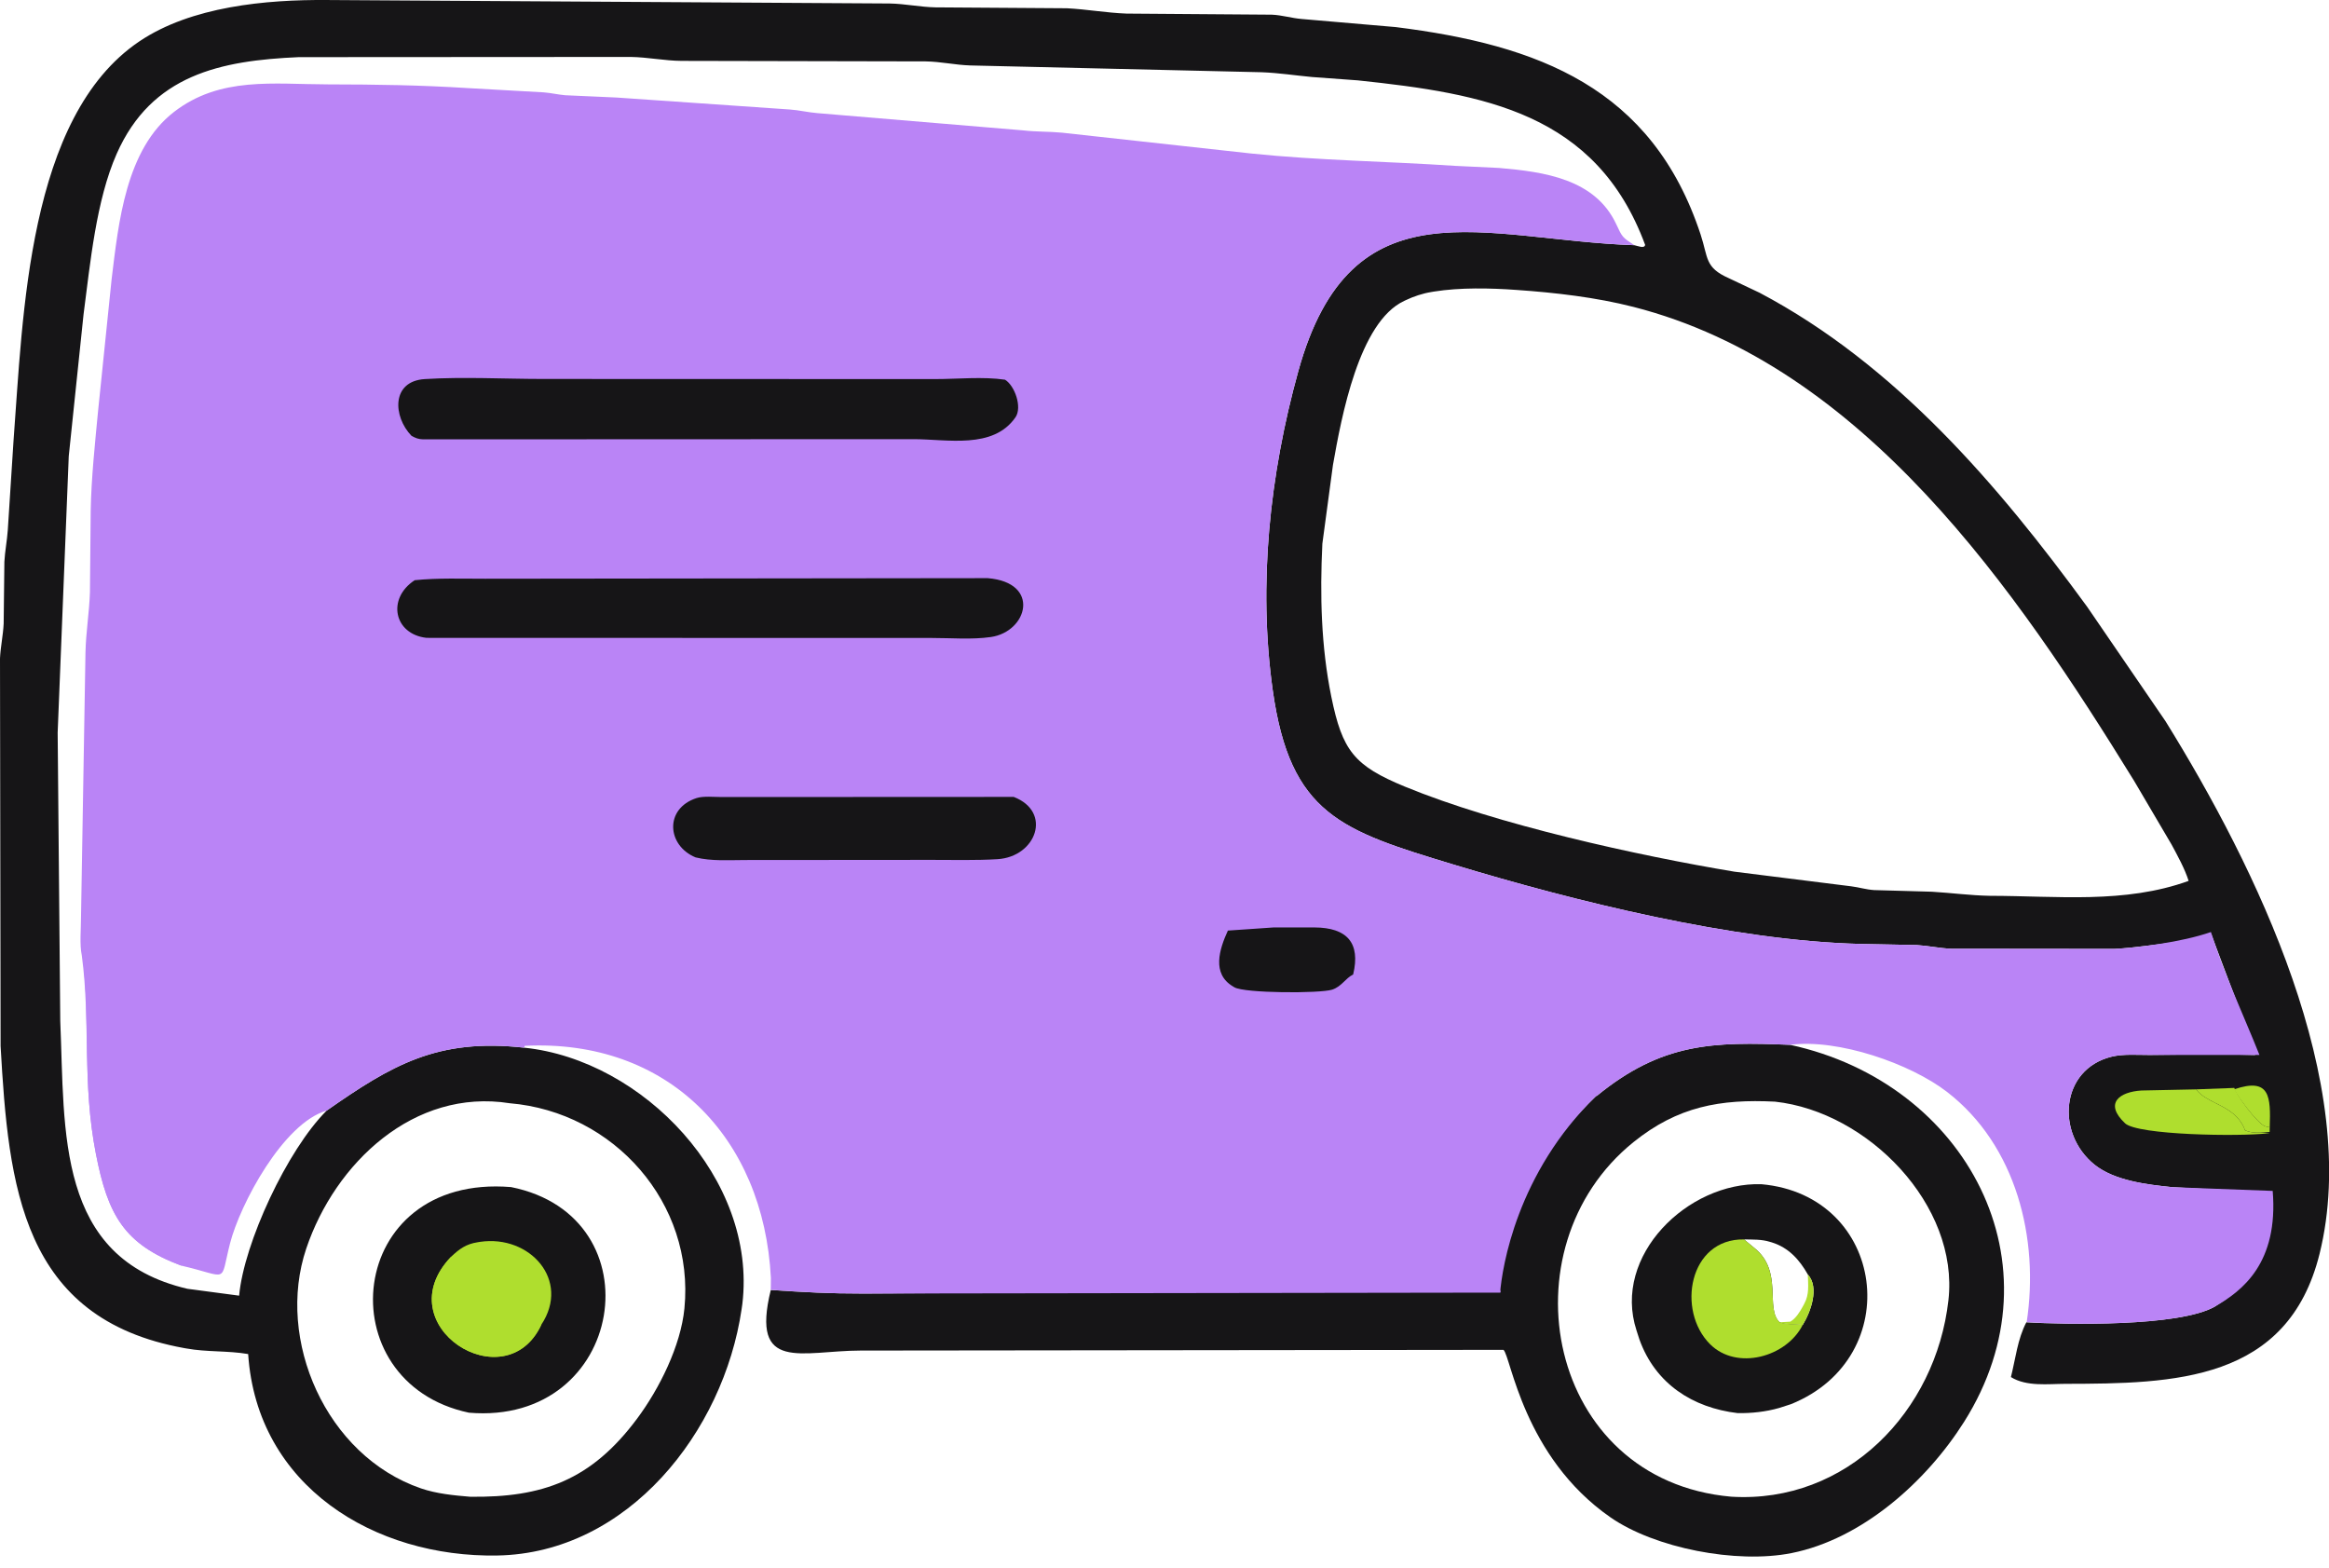 <svg width="150" height="101" viewBox="0 0 150 101" fill="none" xmlns="http://www.w3.org/2000/svg">
<path d="M115.291 67.287C110.383 67.088 107.053 67.127 102.835 70.582L102.807 70.576C99.863 73.379 97.677 76.971 96.873 80.928L96.615 82.372C96.57 82.634 96.645 83.043 96.311 83.088L95.676 83.071L55.637 83.305C53.344 83.307 51.872 83.22 49.642 83.078C48.328 88.424 51.635 86.984 55.425 86.977L96.832 86.931C97.299 87.316 98.11 93.82 103.718 97.715C106.585 99.707 111.843 100.723 115.378 100.021C119.941 99.116 124.078 95.404 126.502 91.562C132.899 81.424 126.665 69.751 115.291 67.287ZM114.322 70.947C120.32 71.603 126.179 77.624 125.489 83.735C124.681 90.892 118.943 96.844 111.501 96.388C99.609 95.342 96.756 80.37 105.201 73.556C108.055 71.254 110.799 70.769 114.322 70.947Z" fill="#161517"/>
<path d="M113.439 76.263C108.721 76.115 103.82 80.851 105.402 85.686L105.588 86.263C106.616 89.124 109.023 90.661 111.911 91.005C112.795 91.021 113.733 90.92 114.584 90.675L115.351 90.428C122.817 87.415 121.457 76.972 113.439 76.263ZM116.432 82.074C117.2 82.923 116.614 84.501 116.099 85.334C115.617 85.243 115.074 85.323 114.61 85.155C113.664 84.25 114.865 81.877 113 80.379L112.324 79.819C112.885 79.83 113.452 79.807 113.991 79.975L114.111 80.01C115.193 80.343 115.894 81.123 116.432 82.074Z" fill="#161517"/>
<path d="M116.099 85.334C116.614 84.501 117.2 82.923 116.432 82.074C116.453 82.743 116.537 83.362 116.203 83.964L116.123 84.115C115.929 84.471 115.665 84.909 115.304 85.116L114.625 85.155C115.074 85.323 115.617 85.243 116.099 85.334Z" fill="#AFDE2E"/>
<path d="M112.324 79.819C108.777 79.76 107.964 84.405 110.14 86.569C111.867 88.287 115.061 87.39 116.099 85.334C115.617 85.243 115.074 85.323 114.625 85.155C113.664 84.25 114.865 81.877 113 80.379L112.324 79.819Z" fill="#AFDE2E"/>
<path d="M130.506 85.16C129.941 86.232 129.81 87.516 129.514 88.684C130.519 89.311 131.905 89.122 133.027 89.12C140.005 89.106 147.349 88.992 149.394 80.74C152.104 69.805 145.311 55.859 139.469 46.444L134.425 39.078C128.696 31.224 122.054 23.462 113.328 18.854L111.344 17.915C109.785 17.225 110.026 16.608 109.526 15.094C106.404 5.636 99.062 2.892 89.893 1.744L83.817 1.221C83.173 1.166 82.571 0.973 81.913 0.945L72.554 0.875C71.273 0.828 70.001 0.598 68.718 0.532L60.238 0.474C59.249 0.452 58.279 0.242 57.298 0.225L21.055 0.001C17.124 -0.029 12.321 0.413 8.981 2.661C1.758 7.522 1.48 20.403 0.873 28.357L0.501 34.146C0.453 34.826 0.318 35.503 0.282 36.18L0.236 40.168C0.199 40.918 0.034 41.663 0 42.404L0.038 67.36C0.548 76.403 1.386 84.921 11.859 86.817L12.004 86.842C13.32 87.083 14.662 86.974 15.983 87.202C16.547 95.717 24.128 100.315 32.03 100.175C40.441 100.025 46.601 92.206 47.762 84.32L47.811 83.977C48.776 75.941 41.411 68.263 33.766 67.472C28.178 66.847 25.233 68.591 21.039 71.524C18.243 72.321 15.461 77.555 14.816 80.073C14.139 82.717 14.818 82.236 11.678 81.508C7.982 80.127 6.946 78.234 6.18 74.326C5.273 69.696 5.846 65.873 5.301 61.543C5.116 60.807 5.22 59.821 5.218 59.061L5.505 42.031C5.532 40.731 5.748 39.455 5.792 38.155L5.842 32.858C5.878 30.817 6.126 28.455 6.324 26.398L7.188 17.988C7.633 14.341 8.098 9.605 11.213 7.203C14.183 4.913 17.612 5.429 21.114 5.434C24.324 5.44 27.034 5.478 30.213 5.678L35.019 5.948C35.481 5.983 35.934 6.092 36.396 6.133L39.712 6.281L50.882 7.053C51.476 7.096 52.054 7.239 52.65 7.286L65.904 8.397C66.724 8.494 67.567 8.465 68.392 8.544L80.557 9.883C84.918 10.338 89.33 10.386 93.706 10.681L96.547 10.816C99.444 11.064 102.741 11.519 104.101 14.451C104.484 15.276 104.489 15.285 105.258 15.791C95.582 15.467 87.041 11.544 83.617 23.903C81.782 30.525 81.013 37.628 81.971 44.454C83.095 52.47 86.414 53.497 93.611 55.677C101.392 58.033 111.615 60.584 119.818 60.79L123.444 60.861C124.185 60.906 124.915 61.068 125.658 61.098L136.179 61.109C137.565 61.039 138.993 60.793 140.382 60.655L141.953 64.45C142.412 65.531 143.042 66.701 143.029 67.891L138.458 67.94C137.669 67.944 136.761 67.864 135.992 68.053C132.701 68.864 132.383 72.986 134.901 75.007C136.193 76.045 138.298 76.288 139.893 76.452L145.437 76.756C144.894 77.93 142.973 82.938 142.644 84.147C140.345 85.453 133.049 85.304 130.506 85.16ZM97.685 18.673C100.17 18.845 102.782 19.147 105.2 19.764C120.003 23.543 129.862 37.988 137.445 50.283L139.861 54.39C140.257 55.128 140.703 55.931 140.96 56.729C136.851 58.219 132.457 57.694 128.162 57.691C126.9 57.668 125.676 57.501 124.421 57.427L120.703 57.322C120.198 57.291 119.731 57.142 119.235 57.08L111.704 56.136C105.457 55.094 96.426 53.106 90.489 50.661C87.215 49.313 86.454 48.353 85.743 44.866C85.083 41.626 85.007 38.316 85.167 35.015L85.849 29.947C86.398 26.835 87.528 20.729 90.438 19.379L90.532 19.334C91.043 19.09 91.632 18.894 92.19 18.805L92.354 18.777C94.02 18.509 95.994 18.549 97.685 18.673ZM32.827 71.049C39.548 71.614 44.741 77.482 44.081 84.259C43.846 86.673 42.464 89.441 41.027 91.368C38.07 95.332 34.951 96.448 30.288 96.392C29.236 96.305 28.118 96.198 27.113 95.853C20.993 93.752 17.747 86.278 19.723 80.412C21.585 74.886 26.67 70.076 32.827 71.049ZM105.258 15.791C104.489 15.285 104.484 15.276 104.101 14.451C102.741 11.519 99.444 11.064 96.547 10.816L93.706 10.681C89.33 10.386 84.918 10.338 80.557 9.883L68.392 8.544C67.567 8.465 66.724 8.494 65.904 8.397L52.65 7.286C52.054 7.239 51.476 7.096 50.882 7.053L39.712 6.281L36.396 6.133C35.934 6.092 35.481 5.983 35.019 5.948L30.213 5.678C27.034 5.478 24.324 5.44 21.114 5.434C17.612 5.429 14.183 4.913 11.213 7.203C8.098 9.605 7.633 14.341 7.188 17.988L6.324 26.398C6.126 28.455 5.878 30.817 5.842 32.858L5.792 38.155C5.748 39.455 5.532 40.731 5.505 42.031L5.218 59.061C5.22 59.821 5.116 60.807 5.301 61.543C5.846 65.873 5.273 69.696 6.18 74.326C6.946 78.234 7.982 80.127 11.678 81.508C14.818 82.236 14.139 82.717 14.816 80.073C15.461 77.555 18.243 72.321 21.039 71.524C18.504 74.042 15.705 80.068 15.402 83.441L12.072 82.999C3.58 81.022 4.186 72.86 3.881 65.758L3.714 47.179L4.428 29.378L5.381 20.247C5.81 16.98 6.185 12.912 7.517 9.9C9.771 4.804 14.218 3.901 19.232 3.68L40.634 3.667C41.739 3.686 42.803 3.914 43.907 3.921L59.62 3.954C60.598 3.968 61.525 4.185 62.492 4.215L81.257 4.652C82.346 4.693 83.409 4.858 84.49 4.959L87.454 5.176C95.591 6.036 102.806 7.265 105.956 15.771C105.901 16.032 105.495 15.836 105.258 15.791ZM143.029 67.891C143.042 66.701 142.412 65.531 141.953 64.45L140.382 60.655C141.033 60.489 141.796 60.407 142.4 60.121L144.388 65.395C144.67 66.192 144.804 67.242 145.247 67.945L143.029 67.891ZM142.644 84.147C142.973 82.938 144.894 77.93 145.437 76.838L146.045 76.837C146.938 78.044 144.606 82.771 143.294 83.715L142.644 84.147Z" fill="#161517"/>
<path d="M146.182 72.606C146.252 70.622 146.207 69.37 143.904 70.149C144.015 70.488 145.372 72.35 145.883 72.532L146.182 72.606Z" fill="#AFDE2E"/>
<path d="M143.904 70.063L141.444 70.156C142.115 71.09 143.873 71.154 144.527 72.627L144.585 72.786C145.047 73.01 145.672 72.948 146.176 72.899L146.182 72.606L145.883 72.532C145.372 72.35 144.015 70.488 143.904 70.063Z" fill="#AFDE2E"/>
<path d="M141.444 70.156L137.92 70.229C136.525 70.314 135.486 71.038 136.866 72.342C137.673 73.103 144.233 73.207 146.064 72.986L146.176 72.964C145.672 72.948 145.047 73.01 144.585 72.786L144.527 72.627C143.873 71.154 142.115 71.09 141.444 70.156Z" fill="#AFDE2E"/>
<path d="M32.917 76.449C22.204 75.566 21.007 89.04 30.202 90.978C40.277 91.831 42.379 78.341 32.917 76.449Z" fill="#161517"/>
<path d="M34.864 85.312C36.764 82.449 34.125 79.507 30.926 79.975L30.76 80.002C30.012 80.117 29.588 80.431 29.055 80.933C24.823 85.358 32.561 90.263 34.864 85.312Z" fill="#AFDE2E"/>
<path d="M32.08 85.113C33.576 84.15 32.682 80.662 30.613 81.378L30.591 81.493C30.093 83.313 29.905 83.283 31.47 85.042C31.669 85.057 31.891 85.051 32.08 85.113Z" fill="#AFDE2E"/>
<path d="M29.055 80.933C24.823 85.358 32.561 90.263 34.864 85.312L34.127 85.511C33.65 85.68 32.222 86.102 31.86 85.552L32.08 85.113C31.891 85.051 31.669 85.057 31.47 85.042C29.905 83.283 30.093 83.313 30.591 81.493L30.613 81.378C29.741 81.734 29.616 82.434 29.049 83.016C28.934 82.288 28.966 81.663 29.055 80.933Z" fill="#AFDE2E"/>
<path d="M105.258 15.788C104.489 15.285 104.484 15.276 104.101 14.451C102.741 11.519 99.444 11.064 96.547 10.816L93.706 10.681C89.33 10.386 84.918 10.338 80.557 9.883L68.392 8.544C67.567 8.465 66.724 8.494 65.904 8.397L52.65 7.286C52.054 7.239 51.476 7.096 50.882 7.053L39.712 6.281L36.396 6.133C35.934 6.092 35.481 5.983 35.019 5.948L30.213 5.678C27.034 5.478 24.324 5.44 21.114 5.434C17.612 5.429 14.183 4.913 11.213 7.203C8.098 9.605 7.633 14.341 7.188 17.988L6.324 26.398C6.126 28.455 5.878 30.817 5.842 32.858L5.792 38.155C5.748 39.455 5.532 40.731 5.505 42.031L5.218 59.061C5.22 59.821 5.116 60.807 5.27 61.543C5.846 65.873 5.273 69.696 6.18 74.326C6.946 78.234 7.982 80.127 11.678 81.508C14.818 82.236 14.139 82.717 14.816 80.073C15.461 77.555 18.243 72.321 21.039 71.524C25.233 68.591 28.178 66.847 33.766 67.472L33.796 67.352C42.991 66.892 49.188 73.234 49.65 82.311L49.642 83.069C51.872 83.22 53.344 83.307 55.637 83.305L95.676 83.247H96.615C97.145 83.175 91.338 74.326 102.807 70.576L102.835 70.582C107.053 67.127 110.383 67.088 115.291 67.287C118.398 66.881 123.041 68.5 125.399 70.319C129.861 73.761 131.348 79.77 130.529 85.15C133.049 85.303 140.345 85.453 142.644 84.147C144.423 83.136 146.753 81.336 146.374 76.695L139.893 76.452C138.298 76.288 136.193 76.045 134.901 75.007C132.383 72.986 132.701 68.864 135.992 68.053C136.761 67.864 137.669 67.944 138.458 67.94L145.521 67.94C144.479 65.327 143.342 62.959 142.395 60.023C140.501 60.686 137.565 61.039 136.179 61.109L125.658 61.098C124.915 61.068 124.185 60.906 123.444 60.861L119.818 60.79C111.615 60.584 101.392 58.033 93.611 55.677C86.414 53.497 83.095 52.47 81.971 44.454C81.013 37.628 81.782 30.525 83.617 23.903C87.041 11.544 95.582 15.467 105.258 15.788ZM96.615 83.247C97.145 83.175 91.338 74.326 102.807 70.576C97.684 75.558 96.749 81.62 96.615 83.247Z" fill="#BA84F6"/>
<path d="M87.15 62.758C87.641 60.717 86.754 59.738 84.656 59.728L82.058 59.726L79.083 59.93C78.526 61.145 78.038 62.707 79.402 63.521L79.503 63.583C80.169 63.971 85.007 63.984 85.79 63.736C86.413 63.537 86.641 63.007 87.15 62.758Z" fill="#161517"/>
<path d="M11.678 81.508C11.909 80.255 10.92 77.908 10.692 76.502L9.551 65.905C9.387 64.306 8.377 57.97 5.915 61.202L5.321 61.543C5.846 65.873 5.273 69.696 6.18 74.326C6.946 78.234 7.982 80.127 11.678 81.508Z" fill="#BA84F6"/>
<path d="M65.289 51.321L46.497 51.33C46.029 51.331 45.298 51.253 44.859 51.397C42.779 52.078 42.952 54.453 44.798 55.216C45.828 55.472 46.963 55.386 48.015 55.386L59.99 55.377C61.403 55.375 62.836 55.417 64.246 55.331C66.737 55.178 67.792 52.291 65.289 51.321Z" fill="#161517"/>
<path d="M63.614 37.233L31.24 37.27C29.738 37.273 28.203 37.212 26.71 37.365C24.901 38.547 25.37 40.842 27.468 41.078L60.034 41.086C61.262 41.085 62.598 41.2 63.81 41.026C66.188 40.686 67.055 37.517 63.614 37.233Z" fill="#161517"/>
<path d="M64.729 24.453C63.312 24.244 61.661 24.413 60.222 24.413L34.953 24.405C32.447 24.403 29.857 24.26 27.364 24.412C25.184 24.544 25.309 26.834 26.503 28.067C26.769 28.216 26.948 28.285 27.254 28.294L58.82 28.282C61.002 28.28 63.966 28.953 65.402 26.874C65.848 26.228 65.358 24.838 64.729 24.453Z" fill="#161517"/>
</svg>

